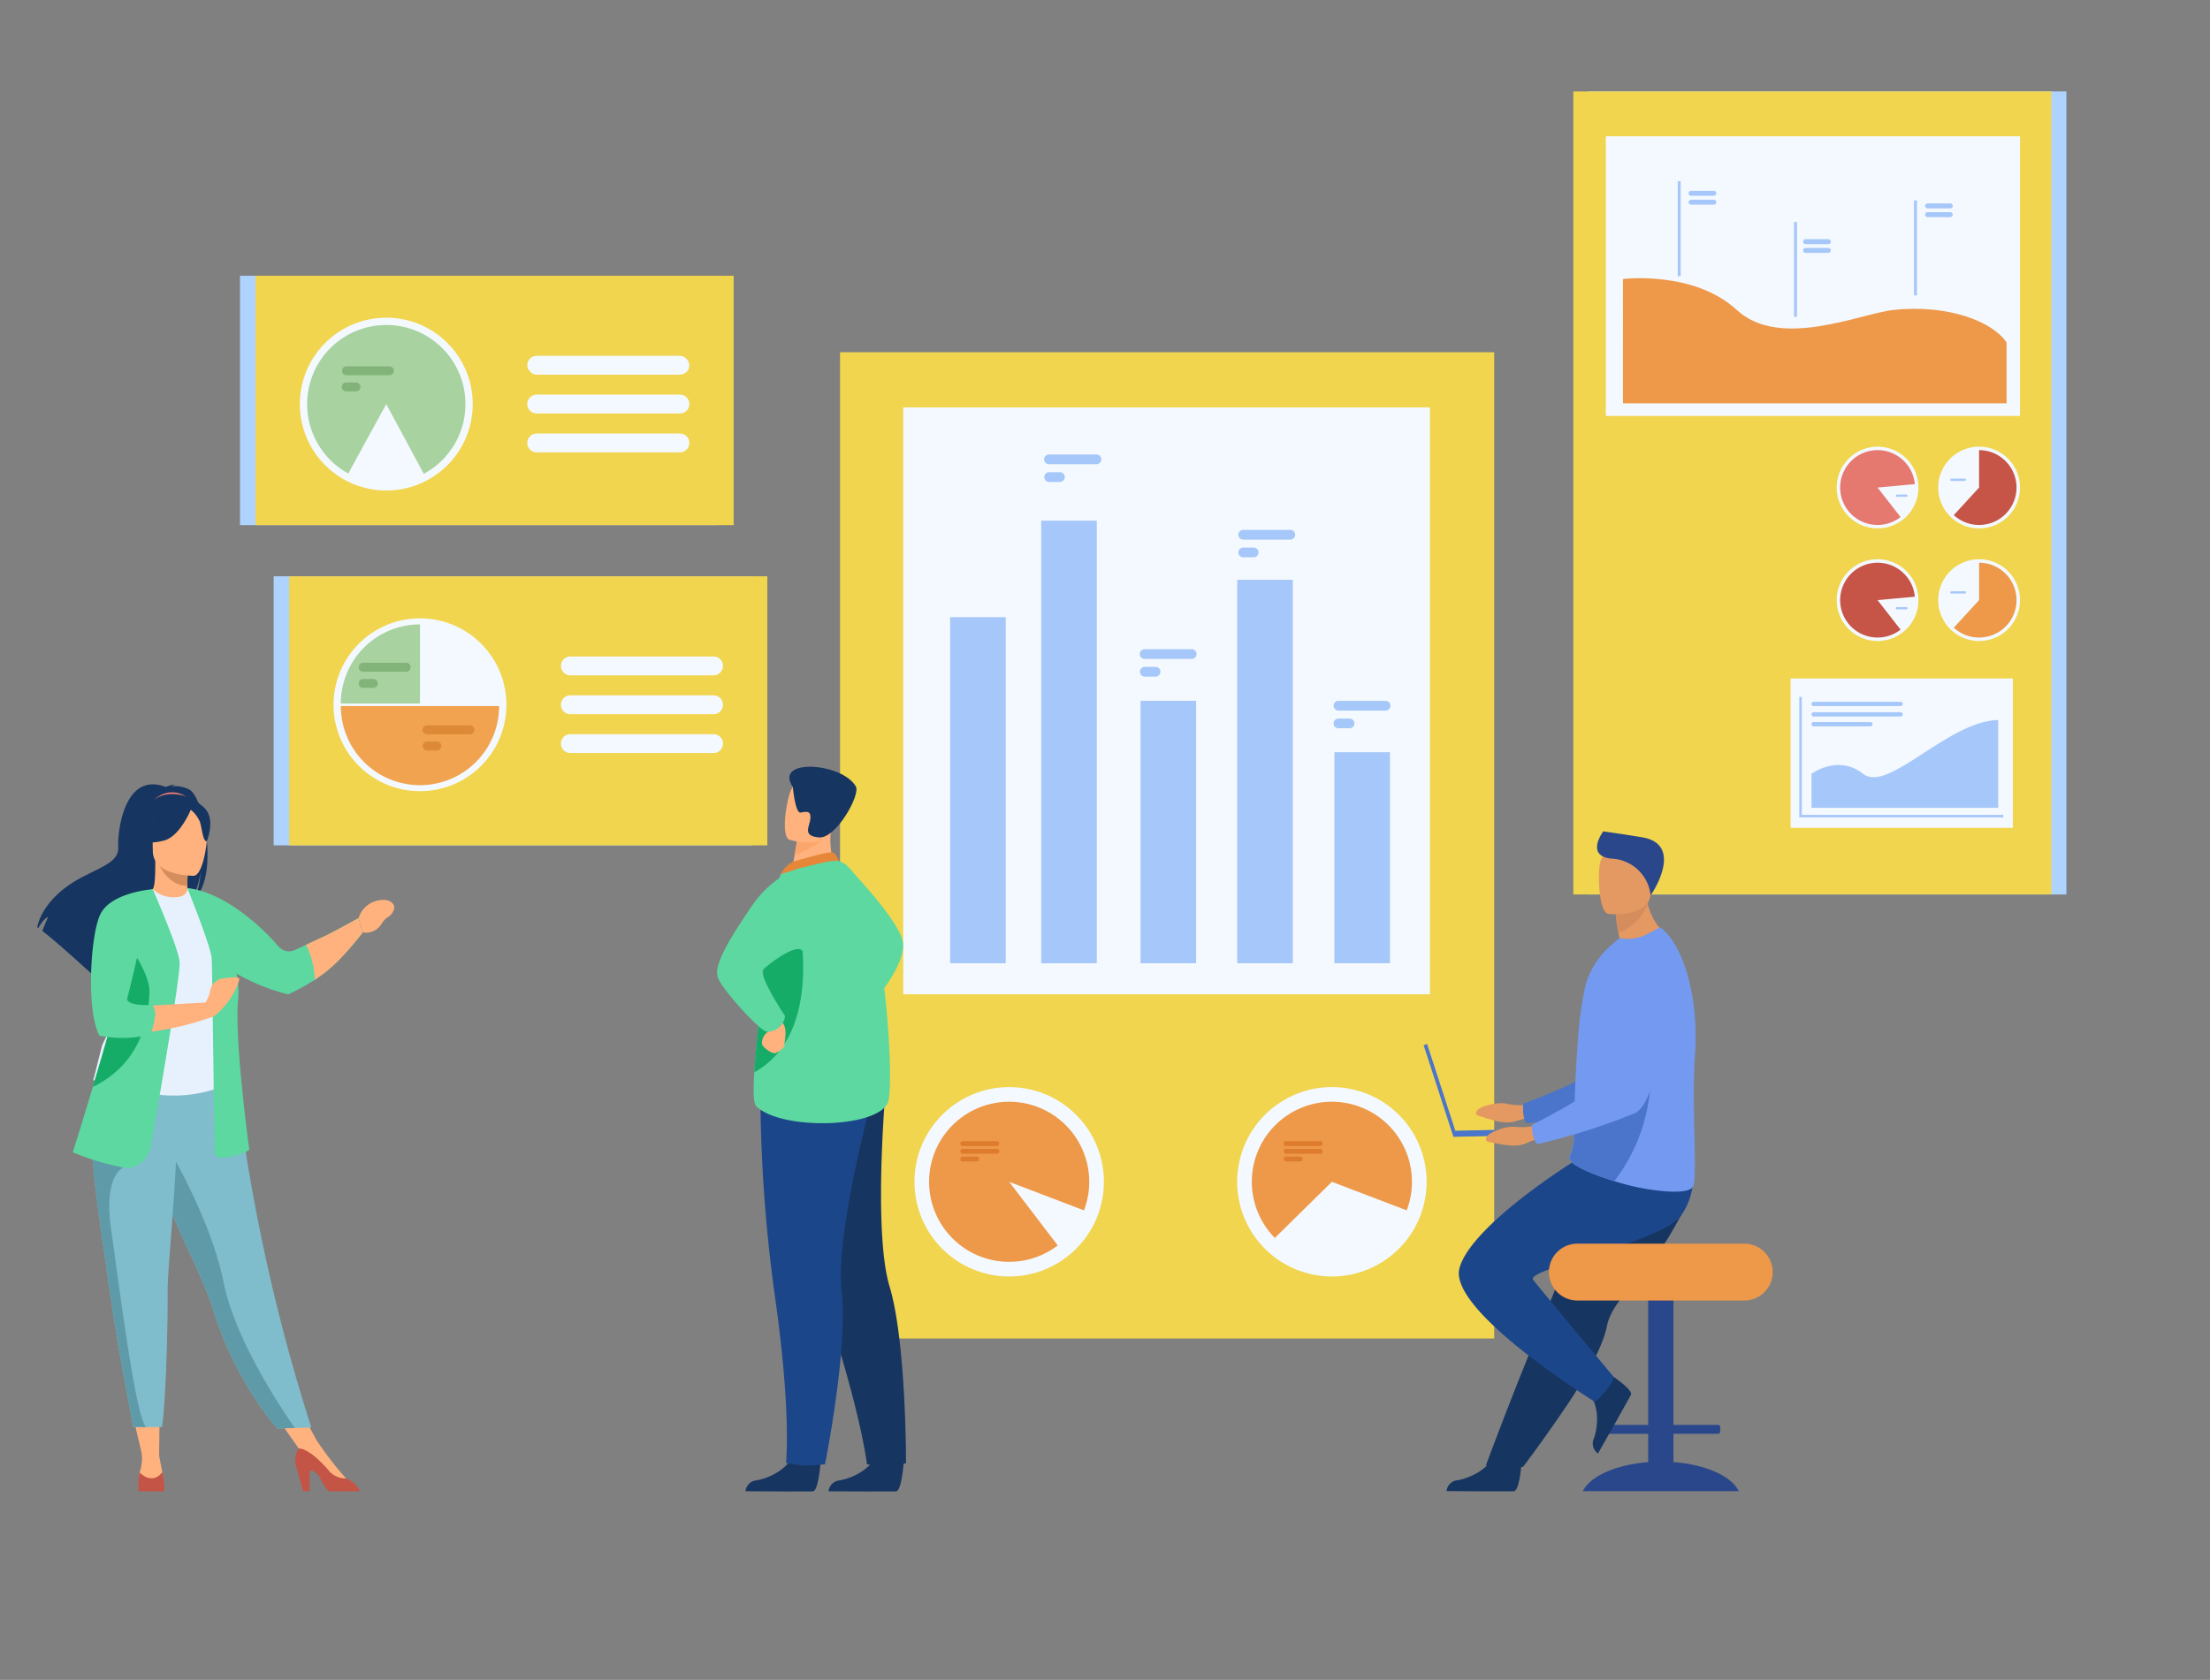 <svg xmlns="http://www.w3.org/2000/svg" width="338" height="257" viewBox="0 0 338 257">
  <rect x="0" y="0" width="338" height="257" fill="#808080" stroke="none"/>
  <g id="Grupo_99140" data-name="Grupo 99140" transform="translate(-3314 10207)">
    <rect id="Rectángulo_33524" data-name="Rectángulo 33524" width="338" height="257" transform="translate(3314 -10207)" fill="none"/>
    <g id="Grupo_99138" data-name="Grupo 99138" transform="translate(2974.696 -10310.642)">
      <g id="Grupo_99130" data-name="Grupo 99130" transform="translate(376.01 157.53)">
        <g id="Grupo_99114" data-name="Grupo 99114" transform="translate(203.918 -39.904)">
          <rect id="Rectángulo_33525" data-name="Rectángulo 33525" width="73.121" height="122.854" transform="translate(75.413 122.854) rotate(180)" fill="#aed3ff"/>
          <rect id="Rectángulo_33526" data-name="Rectángulo 33526" width="73.121" height="122.854" fill="#f1d54e"/>
          <rect id="Rectángulo_33527" data-name="Rectángulo 33527" width="63.335" height="42.792" transform="translate(4.98 6.863)" fill="#f3f9ff"/>
          <rect id="Rectángulo_33528" data-name="Rectángulo 33528" width="33.992" height="22.848" transform="translate(33.231 89.812)" fill="#f3f9ff"/>
          <path id="Trazado_144433" data-name="Trazado 144433" d="M2713.473,623.242s10.814-1.347,17.422,4.74,18.918.539,23.874,0c8.618-.938,15.374,1.881,17.377,4.981v9.3h-58.673Z" transform="translate(-2705.882 -594.538)" fill="#ee9849"/>
          <rect id="Rectángulo_33529" data-name="Rectángulo 33529" width="0.453" height="14.518" transform="translate(15.973 13.741)" fill="#a6c7f9"/>
          <rect id="Rectángulo_33530" data-name="Rectángulo 33530" width="0.453" height="14.518" transform="translate(33.756 19.971)" fill="#a6c7f9"/>
          <rect id="Rectángulo_33531" data-name="Rectángulo 33531" width="0.453" height="14.518" transform="translate(52.106 16.686)" fill="#a6c7f9"/>
          <path id="Trazado_144434" data-name="Trazado 144434" d="M2815.407,493.363h-3.474a.379.379,0,0,1-.377-.378h0a.378.378,0,0,1,.377-.378h3.474a.378.378,0,0,1,.377.378h0A.378.378,0,0,1,2815.407,493.363Z" transform="translate(-2793.922 -477.394)" fill="#a6c7f9"/>
          <path id="Trazado_144435" data-name="Trazado 144435" d="M2815.407,506.637h-3.474a.378.378,0,0,1-.377-.378h0a.379.379,0,0,1,.377-.378h3.474a.379.379,0,0,1,.377.378h0A.378.378,0,0,1,2815.407,506.637Z" transform="translate(-2793.922 -489.309)" fill="#a6c7f9"/>
          <path id="Trazado_144436" data-name="Trazado 144436" d="M2986.5,565.635h-3.474a.379.379,0,0,1-.378-.378h0a.379.379,0,0,1,.378-.378h3.474a.379.379,0,0,1,.377.378h0A.379.379,0,0,1,2986.5,565.635Z" transform="translate(-2947.495 -542.266)" fill="#a6c7f9"/>
          <path id="Trazado_144437" data-name="Trazado 144437" d="M2986.5,578.636h-3.474a.379.379,0,0,1-.378-.378h0a.379.379,0,0,1,.378-.377h3.474a.379.379,0,0,1,.377.377h0A.379.379,0,0,1,2986.5,578.636Z" transform="translate(-2947.495 -553.936)" fill="#a6c7f9"/>
          <path id="Trazado_144438" data-name="Trazado 144438" d="M3168.655,512.168h-3.474a.379.379,0,0,1-.377-.378h0a.379.379,0,0,1,.377-.378h3.474a.379.379,0,0,1,.377.378h0A.379.379,0,0,1,3168.655,512.168Z" transform="translate(-3110.999 -494.274)" fill="#a6c7f9"/>
          <path id="Trazado_144439" data-name="Trazado 144439" d="M3168.655,525.17h-3.474a.379.379,0,0,1-.377-.378h0a.379.379,0,0,1,.377-.378h3.474a.379.379,0,0,1,.377.378h0A.379.379,0,0,1,3168.655,525.17Z" transform="translate(-3110.999 -505.944)" fill="#a6c7f9"/>
          <g id="Grupo_99108" data-name="Grupo 99108" transform="translate(55.808 54.348)">
            <path id="Trazado_144440" data-name="Trazado 144440" d="M3184.363,881.051a6.254,6.254,0,1,1,6.254,6.254A6.254,6.254,0,0,1,3184.363,881.051Z" transform="translate(-3184.363 -874.797)" fill="#f3f9ff"/>
            <path id="Trazado_144441" data-name="Trazado 144441" d="M3217.245,885.7a5.723,5.723,0,0,1-9.592,4.218l3.869-4.218v-5.723A5.723,5.723,0,0,1,3217.245,885.7Z" transform="translate(-3205.269 -879.444)" fill="#c65447"/>
            <path id="Trazado_144442" data-name="Trazado 144442" d="M3204.623,923h-2.055a.173.173,0,0,1-.173-.172h0a.173.173,0,0,1,.173-.172h2.055a.172.172,0,0,1,.172.172h0A.173.173,0,0,1,3204.623,923Z" transform="translate(-3200.548 -917.759)" fill="#a6c7f9"/>
          </g>
          <g id="Grupo_99109" data-name="Grupo 99109" transform="translate(40.281 54.348)">
            <circle id="Elipse_4642" data-name="Elipse 4642" cx="6.254" cy="6.254" r="6.254" transform="translate(0 0)" fill="#f3f9ff"/>
            <path id="Trazado_144443" data-name="Trazado 144443" d="M3043.626,885.7l3.517,4.516a5.724,5.724,0,1,1,2.183-5.038Z" transform="translate(-3037.373 -879.444)" fill="#e57970"/>
            <path id="Trazado_144444" data-name="Trazado 144444" d="M3122.8,946.672h-1.431a.173.173,0,0,1-.172-.172h0a.173.173,0,0,1,.172-.172h1.431a.172.172,0,0,1,.172.172h0A.172.172,0,0,1,3122.8,946.672Z" transform="translate(-3112.138 -939.004)" fill="#a6c7f9"/>
          </g>
          <g id="Grupo_99110" data-name="Grupo 99110" transform="translate(55.808 71.572)">
            <path id="Trazado_144445" data-name="Trazado 144445" d="M3184.363,1049.264a6.254,6.254,0,1,1,6.254,6.254A6.254,6.254,0,0,1,3184.363,1049.264Z" transform="translate(-3184.363 -1043.01)" fill="#f3f9ff"/>
            <path id="Trazado_144446" data-name="Trazado 144446" d="M3217.245,1053.91a5.723,5.723,0,0,1-9.592,4.218l3.869-4.218v-5.724A5.724,5.724,0,0,1,3217.245,1053.91Z" transform="translate(-3205.269 -1047.656)" fill="#ee9849"/>
            <path id="Trazado_144447" data-name="Trazado 144447" d="M3204.623,1091.216h-2.055a.173.173,0,0,1-.173-.172h0a.173.173,0,0,1,.173-.172h2.055a.172.172,0,0,1,.172.172h0A.173.173,0,0,1,3204.623,1091.216Z" transform="translate(-3200.548 -1085.971)" fill="#a6c7f9"/>
          </g>
          <g id="Grupo_99111" data-name="Grupo 99111" transform="translate(40.281 71.572)">
            <path id="Trazado_144448" data-name="Trazado 144448" d="M3032.729,1049.264a6.254,6.254,0,1,1,6.254,6.254A6.254,6.254,0,0,1,3032.729,1049.264Z" transform="translate(-3032.729 -1043.01)" fill="#f3f9ff"/>
            <path id="Trazado_144449" data-name="Trazado 144449" d="M3049.326,1053.387a5.723,5.723,0,1,0-2.183,5.039l-3.517-4.516Z" transform="translate(-3037.373 -1047.656)" fill="#c65447"/>
            <path id="Trazado_144450" data-name="Trazado 144450" d="M3122.8,1114.885h-1.431a.173.173,0,0,1-.172-.172h0a.173.173,0,0,1,.172-.172h1.431a.172.172,0,0,1,.172.172h0A.173.173,0,0,1,3122.8,1114.885Z" transform="translate(-3112.137 -1107.217)" fill="#a6c7f9"/>
          </g>
          <g id="Grupo_99112" data-name="Grupo 99112" transform="translate(34.557 92.628)">
            <path id="Trazado_144451" data-name="Trazado 144451" d="M3008.027,1267.083h-31.2v-18.435h.388v18.047h30.813Z" transform="translate(-2976.827 -1248.647)" fill="#a6c7f9"/>
          </g>
          <g id="Grupo_99113" data-name="Grupo 99113" transform="translate(36.43 93.38)">
            <path id="Trazado_144452" data-name="Trazado 144452" d="M3002.994,1291.366c-3.82-3.04-7.881,0-7.881,0v5.2h28.554v-13.436C3015.907,1283.324,3006.814,1294.406,3002.994,1291.366Z" transform="translate(-2995.113 -1280.349)" fill="#a6c7f9"/>
            <path id="Trazado_144453" data-name="Trazado 144453" d="M2995.44,1256.645h13.3a.327.327,0,1,0,0-.654h-13.3a.327.327,0,1,0,0,.654Z" transform="translate(-2995.113 -1255.991)" fill="#a6c7f9"/>
            <path id="Trazado_144454" data-name="Trazado 144454" d="M2995.44,1272.246h13.3a.327.327,0,1,0,0-.654h-13.3a.327.327,0,1,0,0,.654Z" transform="translate(-2995.113 -1269.995)" fill="#a6c7f9"/>
            <path id="Rectángulo_33532" data-name="Rectángulo 33532" d="M.327,0H9.018a.327.327,0,0,1,.327.327v0a.327.327,0,0,1-.327.327H.327A.327.327,0,0,1,0,.327v0A.327.327,0,0,1,.327,0Z" transform="translate(0 3.106)" fill="#a6c7f9"/>
          </g>
        </g>
        <g id="Grupo_99119" data-name="Grupo 99119" transform="translate(91.772 0)">
          <rect id="Rectángulo_33533" data-name="Rectángulo 33533" width="100.048" height="150.884" fill="#f1d54e"/>
          <rect id="Rectángulo_33534" data-name="Rectángulo 33534" width="80.55" height="89.783" transform="translate(9.667 8.44)" fill="#f3f9ff"/>
          <circle id="Elipse_4643" data-name="Elipse 4643" cx="14.487" cy="14.487" r="14.487" transform="translate(5.379 126.908) rotate(-45)" fill="#f3f9ff"/>
          <path id="Trazado_144455" data-name="Trazado 144455" d="M1701.6,1289.585a12.245,12.245,0,1,0-4.818,9.736l-7.427-9.736,11.443,4.368A12.228,12.228,0,0,0,1701.6,1289.585Z" transform="translate(-1663.491 -1162.677)" fill="#ee9849"/>
          <circle id="Elipse_4644" data-name="Elipse 4644" cx="14.487" cy="14.487" r="14.487" transform="translate(57.796 137.679) rotate(-76.718)" fill="#f3f9ff"/>
          <path id="Trazado_144456" data-name="Trazado 144456" d="M2171.392,1277.339a12.245,12.245,0,0,0-8.727,20.836l8.727-8.59,11.443,4.368a12.254,12.254,0,0,0-11.443-16.613Z" transform="translate(-2096.168 -1162.677)" fill="#ee9849"/>
          <g id="Grupo_99115" data-name="Grupo 99115" transform="translate(67.849 120.691)">
            <path id="Trazado_144457" data-name="Trazado 144457" d="M2212.305,1336.222h-5.213a.373.373,0,0,0-.372.372h0a.373.373,0,0,0,.372.372h5.213a.373.373,0,0,0,.372-.372h0A.373.373,0,0,0,2212.305,1336.222Z" transform="translate(-2206.72 -1336.222)" fill="#dd7c2c"/>
            <path id="Trazado_144458" data-name="Trazado 144458" d="M2212.305,1347.736h-5.213a.372.372,0,0,0,0,.745h5.213a.372.372,0,0,0,0-.745Z" transform="translate(-2206.72 -1346.557)" fill="#dd7c2c"/>
            <path id="Trazado_144459" data-name="Trazado 144459" d="M2209.245,1359.252h-2.152a.372.372,0,0,0,0,.745h2.152a.372.372,0,1,0,0-.745Z" transform="translate(-2206.72 -1356.894)" fill="#dd7c2c"/>
          </g>
          <g id="Grupo_99116" data-name="Grupo 99116" transform="translate(18.391 120.691)">
            <path id="Trazado_144460" data-name="Trazado 144460" d="M1729.288,1336.222h-5.213a.373.373,0,0,0-.372.372h0a.373.373,0,0,0,.372.372h5.213a.373.373,0,0,0,.372-.372h0A.373.373,0,0,0,1729.288,1336.222Z" transform="translate(-1723.703 -1336.222)" fill="#dd7c2c"/>
            <path id="Trazado_144461" data-name="Trazado 144461" d="M1729.288,1347.736h-5.213a.372.372,0,0,0,0,.745h5.213a.372.372,0,0,0,0-.745Z" transform="translate(-1723.703 -1346.557)" fill="#dd7c2c"/>
            <path id="Trazado_144462" data-name="Trazado 144462" d="M1726.228,1359.252h-2.153a.372.372,0,0,0,0,.745h2.153a.372.372,0,0,0,0-.745Z" transform="translate(-1723.703 -1356.894)" fill="#dd7c2c"/>
          </g>
          <g id="Grupo_99117" data-name="Grupo 99117" transform="translate(16.84 25.767)">
            <rect id="Rectángulo_33535" data-name="Rectángulo 33535" width="8.5" height="52.95" transform="translate(0 14.759)" fill="#a6c7f9"/>
            <rect id="Rectángulo_33536" data-name="Rectángulo 33536" width="8.5" height="67.709" transform="translate(13.925)" fill="#a6c7f9"/>
            <rect id="Rectángulo_33537" data-name="Rectángulo 33537" width="8.5" height="40.145" transform="translate(29.12 27.564)" fill="#a6c7f9"/>
            <rect id="Rectángulo_33538" data-name="Rectángulo 33538" width="8.5" height="58.669" transform="translate(43.906 9.04)" fill="#a6c7f9"/>
            <rect id="Rectángulo_33539" data-name="Rectángulo 33539" width="8.5" height="32.287" transform="translate(58.768 35.422)" fill="#a6c7f9"/>
          </g>
          <g id="Grupo_99118" data-name="Grupo 99118" transform="translate(31.236 15.642)">
            <path id="Trazado_144463" data-name="Trazado 144463" d="M2146.786,422.915h-7.2a.745.745,0,0,0,0,1.489h7.2a.745.745,0,1,0,0-1.489Z" transform="translate(-2109.181 -411.383)" fill="#a6c7f9"/>
            <path id="Trazado_144464" data-name="Trazado 144464" d="M2141.227,449.378h-1.64a.745.745,0,0,0,0,1.489h1.64a.745.745,0,0,0,0-1.489Z" transform="translate(-2109.181 -435.136)" fill="#a6c7f9"/>
            <path id="Trazado_144465" data-name="Trazado 144465" d="M1857.1,310.292h-7.2a.745.745,0,1,0,0,1.489h7.2a.745.745,0,1,0,0-1.489Z" transform="translate(-1849.154 -310.292)" fill="#a6c7f9"/>
            <path id="Trazado_144466" data-name="Trazado 144466" d="M1851.538,336.755H1849.9a.747.747,0,0,0-.745.745h0a.747.747,0,0,0,.745.745h1.639a.747.747,0,0,0,.745-.745h0A.747.747,0,0,0,1851.538,336.755Z" transform="translate(-1849.154 -334.045)" fill="#a6c7f9"/>
            <path id="Trazado_144467" data-name="Trazado 144467" d="M1999.97,601.192h-7.2a.745.745,0,1,0,0,1.489h7.2a.745.745,0,0,0,0-1.489Z" transform="translate(-1977.398 -571.406)" fill="#a6c7f9"/>
            <path id="Trazado_144468" data-name="Trazado 144468" d="M1994.411,627.656h-1.639a.747.747,0,0,0-.745.745h0a.747.747,0,0,0,.745.745h1.639a.747.747,0,0,0,.744-.745h0A.747.747,0,0,0,1994.411,627.656Z" transform="translate(-1977.398 -595.16)" fill="#a6c7f9"/>
            <path id="Trazado_144469" data-name="Trazado 144469" d="M2289.516,678.373h-7.2a.745.745,0,1,0,0,1.489h7.2a.745.745,0,0,0,0-1.489Z" transform="translate(-2237.296 -640.684)" fill="#a6c7f9"/>
            <path id="Trazado_144470" data-name="Trazado 144470" d="M2283.957,704.837h-1.639a.745.745,0,1,0,0,1.489h1.639a.745.745,0,1,0,0-1.489Z" transform="translate(-2237.296 -664.438)" fill="#a6c7f9"/>
          </g>
        </g>
        <g id="Grupo_99123" data-name="Grupo 99123" transform="translate(5.15 34.277)">
          <rect id="Rectángulo_33540" data-name="Rectángulo 33540" width="73.121" height="41.165" fill="#aed3ff"/>
          <rect id="Rectángulo_33541" data-name="Rectángulo 33541" width="73.121" height="41.165" transform="translate(2.378)" fill="#f1d54e"/>
          <circle id="Elipse_4645" data-name="Elipse 4645" cx="13.221" cy="13.221" r="13.221" transform="translate(3.678 19.652) rotate(-45)" fill="#f3f9ff"/>
          <g id="Grupo_99120" data-name="Grupo 99120" transform="translate(43.933 12.267)">
            <path id="Trazado_144471" data-name="Trazado 144471" d="M1150.536,835.892h-21.9a1.447,1.447,0,0,0-1.443,1.443h0a1.448,1.448,0,0,0,1.443,1.443h21.9a1.448,1.448,0,0,0,1.443-1.443h0A1.447,1.447,0,0,0,1150.536,835.892Z" transform="translate(-1127.191 -835.892)" fill="#f3f9ff"/>
            <path id="Trazado_144472" data-name="Trazado 144472" d="M1150.536,893.927h-21.9a1.448,1.448,0,0,0-1.443,1.443h0a1.447,1.447,0,0,0,1.443,1.443h21.9a1.447,1.447,0,0,0,1.443-1.443h0A1.448,1.448,0,0,0,1150.536,893.927Z" transform="translate(-1127.191 -887.985)" fill="#f3f9ff"/>
            <path id="Trazado_144473" data-name="Trazado 144473" d="M1150.536,951.962h-21.9a1.443,1.443,0,1,0,0,2.886h21.9a1.443,1.443,0,1,0,0-2.886Z" transform="translate(-1127.191 -940.077)" fill="#f3f9ff"/>
          </g>
          <path id="Trazado_144474" data-name="Trazado 144474" d="M798.435,800.031H810.54v-12.1A12.105,12.105,0,0,0,798.435,800.031Z" transform="translate(-788.164 -780.571)" fill="#a8d29f"/>
          <path id="Trazado_144475" data-name="Trazado 144475" d="M822.645,909.951h-24.21a12.106,12.106,0,0,0,12.1,12.105h0A12.106,12.106,0,0,0,822.645,909.951Z" transform="translate(-788.164 -890.101)" fill="#f1a34f"/>
          <g id="Grupo_99121" data-name="Grupo 99121" transform="translate(13.036 13.237)">
            <path id="Trazado_144476" data-name="Trazado 144476" d="M832.687,845.367h-6.57a.68.68,0,1,0,0,1.359h6.57a.68.68,0,0,0,0-1.359Z" transform="translate(-825.438 -845.367)" fill="#82b378"/>
            <path id="Trazado_144477" data-name="Trazado 144477" d="M827.614,869.52h-1.5a.68.68,0,1,0,0,1.359h1.5a.68.68,0,1,0,0-1.359Z" transform="translate(-825.438 -867.047)" fill="#82b378"/>
          </g>
          <g id="Grupo_99122" data-name="Grupo 99122" transform="translate(22.789 22.809)">
            <path id="Trazado_144478" data-name="Trazado 144478" d="M927.941,938.852h-6.57a.68.68,0,1,0,0,1.359h6.57a.68.68,0,0,0,0-1.359Z" transform="translate(-920.692 -938.852)" fill="#dd8936"/>
            <path id="Trazado_144479" data-name="Trazado 144479" d="M922.868,963h-1.5a.682.682,0,0,0-.68.68h0a.682.682,0,0,0,.68.68h1.5a.682.682,0,0,0,.68-.68h0A.682.682,0,0,0,922.868,963Z" transform="translate(-920.692 -960.53)" fill="#dd8936"/>
          </g>
        </g>
        <g id="Grupo_99129" data-name="Grupo 99129" transform="translate(0 -11.701)">
          <rect id="Rectángulo_33543" data-name="Rectángulo 33543" width="73.122" height="38.149" fill="#aed3ff"/>
          <rect id="Rectángulo_33544" data-name="Rectángulo 33544" width="73.121" height="38.149" transform="translate(2.378)" fill="#f1d54e"/>
          <circle id="Elipse_4647" data-name="Elipse 4647" cx="13.221" cy="13.221" r="13.221" transform="translate(3.677 19.635) rotate(-45)" fill="#f3f9ff"/>
          <path id="Trazado_144487" data-name="Trazado 144487" d="M760.238,351.191a12.105,12.105,0,0,0-5.809,22.725c1.939-3.592,5.809-10.621,5.809-10.621l5.732,10.663a12.105,12.105,0,0,0-5.732-22.767Z" transform="translate(-737.863 -343.66)" fill="#a8d29f"/>
          <g id="Grupo_99127" data-name="Grupo 99127" transform="translate(43.933 12.249)">
            <rect id="Rectángulo_33545" data-name="Rectángulo 33545" width="24.788" height="2.886" rx="1.443" fill="#f3f9ff"/>
            <path id="Trazado_144488" data-name="Trazado 144488" d="M1100.234,455.3h-21.9a1.443,1.443,0,0,0,0,2.886h21.9a1.443,1.443,0,1,0,0-2.886Z" transform="translate(-1076.889 -449.363)" fill="#f3f9ff"/>
            <path id="Trazado_144489" data-name="Trazado 144489" d="M1100.234,513.34h-21.9a1.443,1.443,0,0,0,0,2.886h21.9a1.443,1.443,0,1,0,0-2.886Z" transform="translate(-1076.889 -501.455)" fill="#f3f9ff"/>
          </g>
          <g id="Grupo_99128" data-name="Grupo 99128" transform="translate(15.572 13.854)">
            <path id="Trazado_144490" data-name="Trazado 144490" d="M807.158,412.94h-6.57a.68.68,0,0,0,0,1.359h6.57a.68.68,0,1,0,0-1.359Z" transform="translate(-799.909 -412.94)" fill="#82b378"/>
            <path id="Trazado_144491" data-name="Trazado 144491" d="M802.085,437.092h-1.5a.682.682,0,0,0-.68.68h0a.682.682,0,0,0,.68.68h1.5a.682.682,0,0,0,.68-.68h0A.682.682,0,0,0,802.085,437.092Z" transform="translate(-799.909 -434.619)" fill="#82b378"/>
          </g>
        </g>
      </g>
      <g id="Grupo_99131" data-name="Grupo 99131" transform="translate(448.973 220.941)">
        <path id="Trazado_144492" data-name="Trazado 144492" d="M1550.8,921.065s8.529,8.805,8.939,12.125-4.058,8.514-4.058,8.514Z" transform="translate(-1531.306 -906.295)" fill="#5cd8a0"/>
        <path id="Trazado_144493" data-name="Trazado 144493" d="M1414.389,1799.931s-.29,4.681-1.2,4.748c-.12.009-4.593.009-4.593.009l-5.71-.033a1.853,1.853,0,0,1,1.706-1.667c1.669-.291,4.463-1.464,5.473-3.67C1411.134,1797,1414.389,1799.931,1414.389,1799.931Z" transform="translate(-1398.539 -1693.818)" fill="#163560"/>
        <path id="Trazado_144494" data-name="Trazado 144494" d="M1538.438,1799.931s-.29,4.681-1.2,4.748c-.12.009-4.593.009-4.593.009l-5.727-.02a1.889,1.889,0,0,1,1.724-1.68c1.669-.291,4.463-1.464,5.474-3.67C1535.183,1797,1538.438,1799.931,1538.438,1799.931Z" transform="translate(-1509.871 -1693.818)" fill="#163560"/>
        <path id="Trazado_144495" data-name="Trazado 144495" d="M1453.433,1260.164s1.493,9.551,7.064,26.505,6.33,24.3,6.33,24.3a24.531,24.531,0,0,0,3.1.219,19.619,19.619,0,0,0,2.877-.386s.051-18.529-2.516-27.054-.554-30.736-.554-30.736Z" transform="translate(-1443.907 -1204.248)" fill="#163560"/>
        <path id="Trazado_144496" data-name="Trazado 144496" d="M1424.993,1258.116a231.835,231.835,0,0,0,2.278,32.064c2.49,17.671,1.646,25.173,1.646,25.173s2.05.367,2.77.391c.771.026,3.194-.193,3.194-.193s3.564-17.678,2.542-26.523,4.881-30.351,4.881-30.351Z" transform="translate(-1418.375 -1208.833)" fill="#1c468a"/>
        <path id="Trazado_144497" data-name="Trazado 144497" d="M1477.491,866.815l-2.813,2.083-4.065-.856c.056-.371.324-1.907.569-3.3.015-.082.029-.164.043-.244.209-1.184.39-2.2.39-2.2l3.8-1.893,1.416-.705c0,.025-.11,1.314-.124,1.5A12.156,12.156,0,0,0,1477.491,866.815Z" transform="translate(-1459.328 -851.213)" fill="#ffb27d"/>
        <path id="Trazado_144498" data-name="Trazado 144498" d="M1457.283,906.086c.089-.037,5.53-1.643,6.121-1.448s.941,1.339.941,1.339l-8.9,2.012A4.421,4.421,0,0,1,1457.283,906.086Z" transform="translate(-1445.714 -891.535)" fill="#e58638"/>
        <path id="Trazado_144499" data-name="Trazado 144499" d="M1435.65,954.062c-.922,4.207-16.272,4.706-20.228.887-.45-.435-.472-2.461-.3-5.192.332-5.335,1.4-13.361,1.44-17.461a32.437,32.437,0,0,1,.655-5.844,47.454,47.454,0,0,1,1.947-7s7.5-2.424,8.9-2.011C1434.819,919.43,1436.572,949.854,1435.65,954.062Z" transform="translate(-1409.428 -903.002)" fill="#5cd8a0"/>
        <path id="Trazado_144500" data-name="Trazado 144500" d="M1415.976,1022.151c.332-5.335,1.4-13.361,1.44-17.461a32.447,32.447,0,0,1,.655-5.844l4.51-.8S1426.99,1016.059,1415.976,1022.151Z" transform="translate(-1410.285 -975.396)" fill="#15ac68"/>
        <path id="Trazado_144501" data-name="Trazado 144501" d="M1428.568,1154.658a1.062,1.062,0,0,1-.338,1.228,2.058,2.058,0,0,0-.917,1.877c.148.584,1.564,1.537,2.055,1.384s1.49-.923,1.383-1.231.672-2.7-.525-3.626A.966.966,0,0,0,1428.568,1154.658Z" transform="translate(-1420.435 -1115.339)" fill="#ffb27d"/>
        <path id="Trazado_144502" data-name="Trazado 144502" d="M1373.573,926.961s-4.4.823-7.9,5.988-5.81,9-5.165,10.866,6.53,8.317,7.545,8.317a2.72,2.72,0,0,0,2.744-2.4s-4.143-6.21-3.327-7.14c.349-.4,5.379-4.481,6.1-2.637C1374.752,943.01,1373.573,926.961,1373.573,926.961Z" transform="translate(-1360.397 -911.587)" fill="#5cd8a0"/>
        <path id="Trazado_144503" data-name="Trazado 144503" d="M1481.407,867.441c-.834,1.6-3.941,2.975-5.237,3.483.015-.082.03-.164.043-.244.209-1.184.39-2.2.39-2.2l3.8-1.893C1481.24,866.572,1481.751,866.784,1481.407,867.441Z" transform="translate(-1464.315 -857.393)" fill="#fca56b"/>
        <path id="Trazado_144504" data-name="Trazado 144504" d="M1462.3,804.82s5.621,1.753,6.659-1.764,2.463-5.659-1.082-6.928-4.642-.133-5.274.957S1460.86,804.274,1462.3,804.82Z" transform="translate(-1451.231 -793.649)" fill="#ffb27d"/>
        <path id="Trazado_144505" data-name="Trazado 144505" d="M1468.939,779.913s.359,4.093,1.2,3.915,1.614-.309,1.49.924-1.3,2.658,1.311,2.877,6.359-6.509,5.642-7.783C1476.52,776.171,1465.951,775.43,1468.939,779.913Z" transform="translate(-1457.351 -776.815)" fill="#163560"/>
      </g>
      <g id="Grupo_99133" data-name="Grupo 99133" transform="translate(345.002 223.637)">
        <path id="Trazado_144506" data-name="Trazado 144506" d="M485.249,1735.912l1.711,7.207,2.563-.015.094-7.193Z" transform="translate(-470.889 -1640.402)" fill="#ffb27d"/>
        <path id="Trazado_144507" data-name="Trazado 144507" d="M695.812,1730.6l4.869,6.9,1.9-2.437-2.93-5.412Z" transform="translate(-659.891 -1634.779)" fill="#ffb27d"/>
        <path id="Trazado_144508" data-name="Trazado 144508" d="M368.264,803.944a4.964,4.964,0,0,0-2.687-.514,1.257,1.257,0,0,1,.567-.269,4.164,4.164,0,0,0-1.487.388c-6.4-2.465-7.4,6.955-7.269,9.143s-2.15,2.9-5.478,4.627c-6.351,3.29-6.909,7.7-6.909,7.7.049.029.1.062.156.1.315-.534.964-1.536,1.511-1.687a22.606,22.606,0,0,0-.88,2.143c1.874,1.425,5.378,4.583,7.821,6.822a3.589,3.589,0,0,1,.166-1.387l.3,1.817c1.307,1.2,2.208,2.047,2.208,2.047-.161-1.769,8-11.1,12.256-13.9a12.307,12.307,0,0,0,1.432-4.433,11.638,11.638,0,0,1-.871,4.011C372.709,817.234,370.61,805.277,368.264,803.944Z" transform="translate(-345.002 -803.141)" fill="#163560"/>
        <path id="Trazado_144509" data-name="Trazado 144509" d="M519.605,923.407a5.9,5.9,0,0,1-3.618.661,4.7,4.7,0,0,1-2.409-2.31c.622-.124.8-.979.789-4.654l.281.055,4.73.937s-.108,1.489-.111,2.891C519.264,922.165,519.336,923.281,519.605,923.407Z" transform="translate(-496.317 -905.435)" fill="#ffb27d"/>
        <path id="Trazado_144510" data-name="Trazado 144510" d="M520.2,816.032a3.781,3.781,0,0,1,5.263-.127A20.5,20.5,0,0,0,520.2,816.032Z" transform="translate(-502.262 -813.686)" fill="#e37970"/>
        <path id="Trazado_144511" data-name="Trazado 144511" d="M528.759,918.582s-.108,1.489-.111,2.891c-2.647-.075-4.046-2.489-4.619-3.828Z" transform="translate(-505.698 -905.92)" fill="#d68d5d"/>
        <path id="Trazado_144512" data-name="Trazado 144512" d="M503.824,827.416a13.909,13.909,0,0,1-1.72-4.066c-.238-1.338.444-6.3,5.428-5.583a6.772,6.772,0,0,1,2.808,1.062c1.082.731,2.644,2.309.9,6.636l-.454,1.462Z" transform="translate(-485.981 -816.206)" fill="#163560"/>
        <path id="Trazado_144513" data-name="Trazado 144513" d="M518.979,1288.432l-2.507.077-2.714.083a53.573,53.573,0,0,1-9.785-18.168q-.123-.39-.26-.79c-1.925-5.611-5.914-12.655-8.017-19.031-.335-1.015-.635-1.971-.9-2.876-.086-.29-.171-.574-.25-.855a67.612,67.612,0,0,1-2.411-12.694l15.182.121A283,283,0,0,0,518.979,1288.432Z" transform="translate(-477.064 -1190.042)" fill="#80bdcc"/>
        <path id="Trazado_144514" data-name="Trazado 144514" d="M448.148,977.645c-.038,7.224,1.06,10.324,1.06,10.324a20.4,20.4,0,0,1-14.226.872c-.091-.029-6.4-1.468-6.4-1.468.129-.292,1.279-5.161,1.405-5.429,1.631-3.5,2.87-5.039,3.063-6.115a22.9,22.9,0,0,0,.188-6.053,48.565,48.565,0,0,0-1.873-9.5,49.817,49.817,0,0,0,6.322-2.12,4.742,4.742,0,0,0,3.326,1.232c1.539-.034,2.019-.685,1.963-1.418,1.64.912,2.944,1.78,2.944,1.78,1.394,2.421,4.22,4.772,4.425,8.486C450.4,969.144,448.149,977.443,448.148,977.645Z" transform="translate(-420.027 -942.112)" fill="#e7f1fd"/>
        <path id="Trazado_144515" data-name="Trazado 144515" d="M447.408,1047.975c-.664.939-1.936,6.648-5.1,7.366,1.631-4.069,2.87-5.853,3.063-7.1a30.862,30.862,0,0,0,.188-7.031c1.06-1.857,1.85-3.131,1.85-3.131.083-.3,1.684-5.25,2.2-.826A20.441,20.441,0,0,1,447.408,1047.975Z" transform="translate(-432.344 -1011.636)" fill="#5f9aa8"/>
        <path id="Trazado_144516" data-name="Trazado 144516" d="M523.3,847.125s-6.263.1-6.267-3.8-.815-6.515,3.183-6.746,4.777,1.257,5.1,2.558S524.933,847,523.3,847.125Z" transform="translate(-499.359 -833.136)" fill="#ffb27d"/>
        <path id="Trazado_144517" data-name="Trazado 144517" d="M507.477,829.4c-.966-1.172-1.7-.917-2.108-.565-1.353-2.022-5.631.9-5.631.9a7.451,7.451,0,0,1-2.437,4.4s1.141.705,3.773.029c2.071-.533,3.574-3.48,4.12-4.712a4.969,4.969,0,0,1,1.394,1.845c.312.993.453,3.038,1.049,2.969C507.637,834.267,508.928,831.156,507.477,829.4Z" transform="translate(-481.706 -825.561)" fill="#163560"/>
        <path id="Trazado_144518" data-name="Trazado 144518" d="M497.911,1802.363a6.946,6.946,0,0,1-.326,2.955s-.42,1.911,1.463,1.947,2.344-.142,2.131-1.314-.619-3.2-.619-3.2Z" transform="translate(-481.925 -1700.048)" fill="#ffb27d"/>
        <path id="Trazado_144519" data-name="Trazado 144519" d="M499.913,1833.674l-.006,0h-3.9l-.006,0a10.044,10.044,0,0,1,.135-2.883c2.132,2.038,3.466-.051,3.466-.051A10.881,10.881,0,0,1,499.913,1833.674Z" transform="translate(-480.481 -1725.52)" fill="#c45446"/>
        <path id="Trazado_144520" data-name="Trazado 144520" d="M743.807,1788.4a50.283,50.283,0,0,1-4.536-5.9l-2.581,1.322,5.769,5.418,1.35-.178Z" transform="translate(-696.583 -1682.221)" fill="#ffb27d"/>
        <path id="Trazado_144521" data-name="Trazado 144521" d="M739.966,1801.849H735.15a7.85,7.85,0,0,1-1.324-2.161,2.33,2.33,0,0,0-1.572-1.072v3.234h-1l-.923-3.438a3.268,3.268,0,0,1,.279-3.119c.5,0,1.961.362,4.525,3.308a3.335,3.335,0,0,0,2.7,1.284.238.238,0,0,0,.038.02A3.573,3.573,0,0,1,739.966,1801.849Z" transform="translate(-690.613 -1693.702)" fill="#c45446"/>
        <path id="Trazado_144522" data-name="Trazado 144522" d="M595.282,962.575s-4.111,2.3-5.58,2.961c-.522.235-1.468.676-2.435,1.127-.584.272-1.174.55-1.685.791a2.119,2.119,0,0,1-2.511-.542c-2.226-2.6-7.987-8.233-13.936-8.939l-.021-.009,0,.007h-.007l.033.064c.334.832,3.6,8.98,3.7,10.7.106,1.812.426,29.624.426,29.624s-.213,1.279,2.238.746a8.232,8.232,0,0,0,3.09-1.066s-2.344-17.156-1.7-23.123a13.268,13.268,0,0,0-.25-3.846,30.564,30.564,0,0,0,7.9,3.171,35.957,35.957,0,0,0,4.069-2.229,25.551,25.551,0,0,0,3.431-2.761,50.4,50.4,0,0,0,3.9-4.489Z" transform="translate(-546.163 -942.112)" fill="#5cd8a0"/>
        <path id="Trazado_144523" data-name="Trazado 144523" d="M537.611,1384.918,534.9,1385a53.572,53.572,0,0,1-9.785-18.168q-.123-.39-.26-.79c-1.924-5.611-5.914-12.655-8.017-19.03-.335-1.016-.635-1.971-.9-2.876-.086-.29-.171-.574-.25-.854l2.236-1.7s6.712,10.869,8.79,21.1C528.511,1371.569,535.74,1382.26,537.611,1384.918Z" transform="translate(-498.204 -1286.452)" fill="#5f9aa8"/>
        <path id="Trazado_144524" data-name="Trazado 144524" d="M437.867,1338.35c.038,4.974-.213,16.41-.861,21.145h-2.4c-1.329,0-1.992-.019-1.992-.019-1.625-8.232-2.781-15.043-3.623-20.913-.69-4.816-1.3-8.946-1.776-12.5-.475-3.577-.806-6.573-.924-9.1q-.027-.6-.04-1.162t-.006-1.1l13.118-1.279C439.194,1322.131,437.846,1335.459,437.867,1338.35Z" transform="translate(-417.922 -1261.166)" fill="#80bdcc"/>
        <path id="Trazado_144525" data-name="Trazado 144525" d="M435.017,1390.564c-1.329,0-1.992-.019-1.992-.019-1.625-8.232-2.781-15.043-3.623-20.912-.69-4.817-1.3-8.946-1.776-12.5-.475-3.577-.806-6.573-.924-9.1l4.813,2.831s-3.072,1.084-1.9,9.289S433.385,1389.4,435.017,1390.564Z" transform="translate(-418.336 -1292.235)" fill="#5f9aa8"/>
        <path id="Trazado_144526" data-name="Trazado 144526" d="M409.959,999.454s-.924,3.339-4.121,2.912a38.522,38.522,0,0,1-7.743-2.344s1.366-4.317,3.065-9.988c2.057-6.866,4.6-15.716,5.8-21.3a34.5,34.5,0,0,0,.652-3.806l2.707-5.148s3.9,8.878,4.113,11.115S409.959,999.454,409.959,999.454Z" transform="translate(-392.659 -943.742)" fill="#5cd8a0"/>
        <path id="Trazado_144527" data-name="Trazado 144527" d="M524.73,1091.513a2.373,2.373,0,0,0-2.319,2.123,4.689,4.689,0,0,1-.67,1.6c-1.533.082-5.183.281-8.249.475l-.253,4.022a45.93,45.93,0,0,0,9.177-2.172,2.4,2.4,0,0,0,1.044-.568,11.48,11.48,0,0,0,3.465-5.269C526.93,1091.289,526.269,1091.31,524.73,1091.513Z" transform="translate(-496.013 -1061.86)" fill="#ffb27d"/>
        <path id="Trazado_144528" data-name="Trazado 144528" d="M436.683,1054.081c-.143,3.623-1,10.656-8.6,14.421-.02.01-.041.02-.061.029,2.057-6.866,4.6-15.716,5.8-21.3C435.224,1049.318,436.761,1052.086,436.683,1054.081Z" transform="translate(-419.525 -1022.238)" fill="#15ac68"/>
        <path id="Trazado_144529" data-name="Trazado 144529" d="M434.742,959.781s-6.5.461-8.065,3.942-2.06,15.06-.071,18.47a18.112,18.112,0,0,0,7.582-.126l.179-.034s1.545-3.783.16-4.529c0,0-4.085.213-3.659-1.137S434.742,959.781,434.742,959.781Z" transform="translate(-417.079 -943.742)" fill="#5cd8a0"/>
        <g id="Grupo_99132" data-name="Grupo 99132" transform="translate(41.105 17.688)">
          <path id="Trazado_144530" data-name="Trazado 144530" d="M829.352,975.927a3.909,3.909,0,0,0-4.381,2.732l.653,2.185a2.77,2.77,0,0,0,2.891-1.376c.869-1.244,1.109-.766,1.661-1.692C830.926,976.52,829.753,976.052,829.352,975.927Z" transform="translate(-816.93 -975.883)" fill="#ffb27d"/>
          <path id="Trazado_144531" data-name="Trazado 144531" d="M748.875,1005.951c-.522.235-1.468.676-2.435,1.127a12.429,12.429,0,0,1,1.336,5.346,22.318,22.318,0,0,0,3.534-2.846,46.862,46.862,0,0,0,3.8-4.4l-.653-2.185S750.343,1005.289,748.875,1005.951Z" transform="translate(-746.44 -1000.214)" fill="#ffb27d"/>
        </g>
      </g>
      <g id="Grupo_99137" data-name="Grupo 99137" transform="translate(557.032 230.833)">
        <g id="Grupo_99134" data-name="Grupo 99134" transform="translate(8.023 17.194)">
          <path id="Trazado_144532" data-name="Trazado 144532" d="M2503.129,1279.439a9.526,9.526,0,0,1-4.069.162c-1.581-.476-4.3.306-4.741.883s-.277.806.5,1,3.553,1.381,5.373.7a14.51,14.51,0,0,1,4.2-.709Z" transform="translate(-2494.08 -1255.059)" fill="#e49963"/>
          <path id="Trazado_144533" data-name="Trazado 144533" d="M2587.625,1044.112s-2.794,19.86-7.421,21.639a102.023,102.023,0,0,1-15.357,3.067s-.731-.593-.553-3.007c0,0,10.571-3.881,12.073-5.991,2.235-3.141-1.388-12.833,1.417-15.783S2585.311,1039.818,2587.625,1044.112Z" transform="translate(-2557.079 -1041.34)" fill="#4a75cb"/>
        </g>
        <path id="Trazado_144534" data-name="Trazado 144534" d="M2667.442,1538.738v-4.33h6.817a.335.335,0,0,0,.334-.335v-.694a.335.335,0,0,0-.334-.335h-6.817V1508.4a1.261,1.261,0,0,0-1.258-1.258h-1.349a1.261,1.261,0,0,0-1.257,1.258v24.649h-6.817a.335.335,0,0,0-.334.335v.694a.335.335,0,0,0,.334.335h6.817v4.33c-4.933.373-8.884,2.148-9.993,4.443h23.85C2676.326,1540.887,2672.375,1539.111,2667.442,1538.738Z" transform="translate(-2629.229 -1442.25)" fill="#2b478b"/>
        <path id="Trazado_144535" data-name="Trazado 144535" d="M2536.8,1374.82a34.8,34.8,0,0,1-2.729,3.906c-3,3.791-6.272,6.917-6.842,9.872a13.41,13.41,0,0,1-.528,1.891c-.238.677-.532,1.388-.871,2.124a65.424,65.424,0,0,1-5.083,8.69c-3.289,4.874-6.383,8.941-6.383,8.941l-5.672-.242c.227-.568,2.7-7.3,6.011-15.523l4.152-10.315q.275-.686.55-1.365c.421-1.048.836-2.08,1.241-3.084l5.583-13.872s12.421-4.705,13.711-1.656C2541,1366.7,2540.133,1369.164,2536.8,1374.82Z" transform="translate(-2499.169 -1313.012)" fill="#163560"/>
        <path id="Trazado_144536" data-name="Trazado 144536" d="M2461.555,1799.729s-.29,4.681-1.2,4.748c-.12.009-4.593.009-4.593.009l-5.709-.033a1.852,1.852,0,0,1,1.706-1.667c1.669-.291,4.463-1.464,5.474-3.669C2458.3,1796.8,2461.555,1799.729,2461.555,1799.729Z" transform="translate(-2446.542 -1703.528)" fill="#163560"/>
        <path id="Trazado_144537" data-name="Trazado 144537" d="M2664.6,1682.331s3.946,2.536,3.563,3.359c-.051.11-2.231,4.015-2.231,4.015l-2.812,4.969a1.853,1.853,0,0,1-.624-2.3c.56-1.6.9-4.61-.536-6.568C2660.453,1683.743,2664.6,1682.331,2664.6,1682.331Z" transform="translate(-2636.451 -1599.503)" fill="#163560"/>
        <path id="Trazado_144538" data-name="Trazado 144538" d="M2485.731,1367.563s-15.591,9.711-17.331,16.238,20.74,20.449,20.74,20.449,2.466-2.176,2.9-3.771c0,0-10.161-12.173-12.365-14.9-1.354-1.676,20.015-5.8,22.626-9.863a9.932,9.932,0,0,0,1.676-7.477Z" transform="translate(-2462.92 -1316.966)" fill="#1c468a"/>
        <path id="Rectángulo_33546" data-name="Rectángulo 33546" d="M4.351,0H29.878a4.351,4.351,0,0,1,4.351,4.351v0A4.351,4.351,0,0,1,29.878,8.7H4.351A4.351,4.351,0,0,1,0,4.351v0A4.351,4.351,0,0,1,4.351,0Z" transform="translate(19.166 63.068)" fill="#ee9849"/>
        <path id="Trazado_144539" data-name="Trazado 144539" d="M2688.088,965.026a8.8,8.8,0,0,0-2.375,2.152c3.735.966,9.927-2.495,9.927-2.495a9.161,9.161,0,0,1-3.295-5.165q-.067-.269-.122-.551a11.186,11.186,0,0,1-.2-1.943l-1.716,1.537-2.854,2.556a24.545,24.545,0,0,0,.422,2.885Q2687.966,964.479,2688.088,965.026Z" transform="translate(-2658.068 -948.463)" fill="#e49963"/>
        <path id="Trazado_144540" data-name="Trazado 144540" d="M2652.728,1036.7c-.535,7.2.365,18.135-.242,20.031-.524,1.635-6.688.667-9.07.121-.882-.2-1.95-.491-3.053-.832-3.076-.953-6.429-2.313-6.789-3.323a.927.927,0,0,1-.027-.54,7.2,7.2,0,0,0,.636-2.346c.061-1.423.052-3.1.1-4.9,0-.2.006-.424.028-.626v-.074c0-.039,0-.077,0-.115.052-2.01.157-4.123.278-6.218.078-1.316.167-2.619.27-3.868a51.706,51.706,0,0,1,1.109-7.9,12.687,12.687,0,0,1,4.076-6.293l1.135-.974a6.566,6.566,0,0,0,4.12-.549c1.467-.7,1.973-1.2,2.229-1.007C2650.924,1019.9,2653.36,1027.905,2652.728,1036.7Z" transform="translate(-2611.219 -1002.519)" fill="#739af0"/>
        <path id="Trazado_144541" data-name="Trazado 144541" d="M2640.724,1245.335c-3.077-.953-6.429-2.313-6.789-3.323a.865.865,0,0,1-.033-.116c0-.141,0-.282.007-.423a7.214,7.214,0,0,0,.636-2.346c.061-1.423.052-3.1.105-4.9,0-.2.005-.424.028-.626v-.074c0-.039,0-.077,0-.115l11.621-5.271A27.1,27.1,0,0,1,2640.724,1245.335Z" transform="translate(-2611.562 -1191.818)" fill="#4a75cb"/>
        <path id="Trazado_144542" data-name="Trazado 144542" d="M2702.692,974.591a24.569,24.569,0,0,0,.422,2.885,7.565,7.565,0,0,0,4.472-4.484c.12-.3.172-.488.172-.488l-.294-.063-1.918-.406Z" transform="translate(-2673.308 -961.937)" fill="#d68d5d"/>
        <path id="Trazado_144543" data-name="Trazado 144543" d="M2679,907.516s6.12.69,6.492-3.128,1.411-6.3-2.481-6.9-4.794.781-5.228,2.025S2677.417,907.238,2679,907.516Z" transform="translate(-2650.743 -894.89)" fill="#e49963"/>
        <path id="Trazado_144544" data-name="Trazado 144544" d="M2682.947,883.18a6.288,6.288,0,0,0-5.959-5.593c-3.816-.36-1.688-3.644-1.281-4.168,0,0,2.924.4,5.921.9C2687.916,875.354,2683.564,882.391,2682.947,883.18Z" transform="translate(-2648.226 -873.419)" fill="#2b478b"/>
        <g id="Grupo_99135" data-name="Grupo 99135" transform="translate(0 32.522)">
          <rect id="Rectángulo_33547" data-name="Rectángulo 33547" width="0.563" height="14.751" transform="translate(0 0.174) rotate(-18.001)" fill="#4a75cb"/>
          <rect id="Rectángulo_33548" data-name="Rectángulo 33548" width="15.479" height="0.926" transform="translate(4.539 13.277) rotate(-1.224)" fill="#4a75cb"/>
        </g>
        <g id="Grupo_99136" data-name="Grupo 99136" transform="translate(9.527 18.469)">
          <path id="Trazado_144545" data-name="Trazado 144545" d="M2517.594,1309.257a9.522,9.522,0,0,1-4.026.61c-1.624-.3-4.243.778-4.615,1.4s-.187.831.613.943,3.683.981,5.418.1a14.512,14.512,0,0,1,4.092-1.167Z" transform="translate(-2508.769 -1283.099)" fill="#e49963"/>
          <path id="Trazado_144546" data-name="Trazado 144546" d="M2598.044,1056.1s-.588,20.047-4.99,22.325a101.952,101.952,0,0,1-14.926,4.742s-.792-.509-.881-2.928c0,0,10.079-5.022,11.339-7.286,1.875-3.368-2.794-12.6-.331-15.843S2595.271,1052.091,2598.044,1056.1Z" transform="translate(-2570.235 -1053.792)" fill="#739af0"/>
        </g>
      </g>
    </g>
  </g>
</svg>
